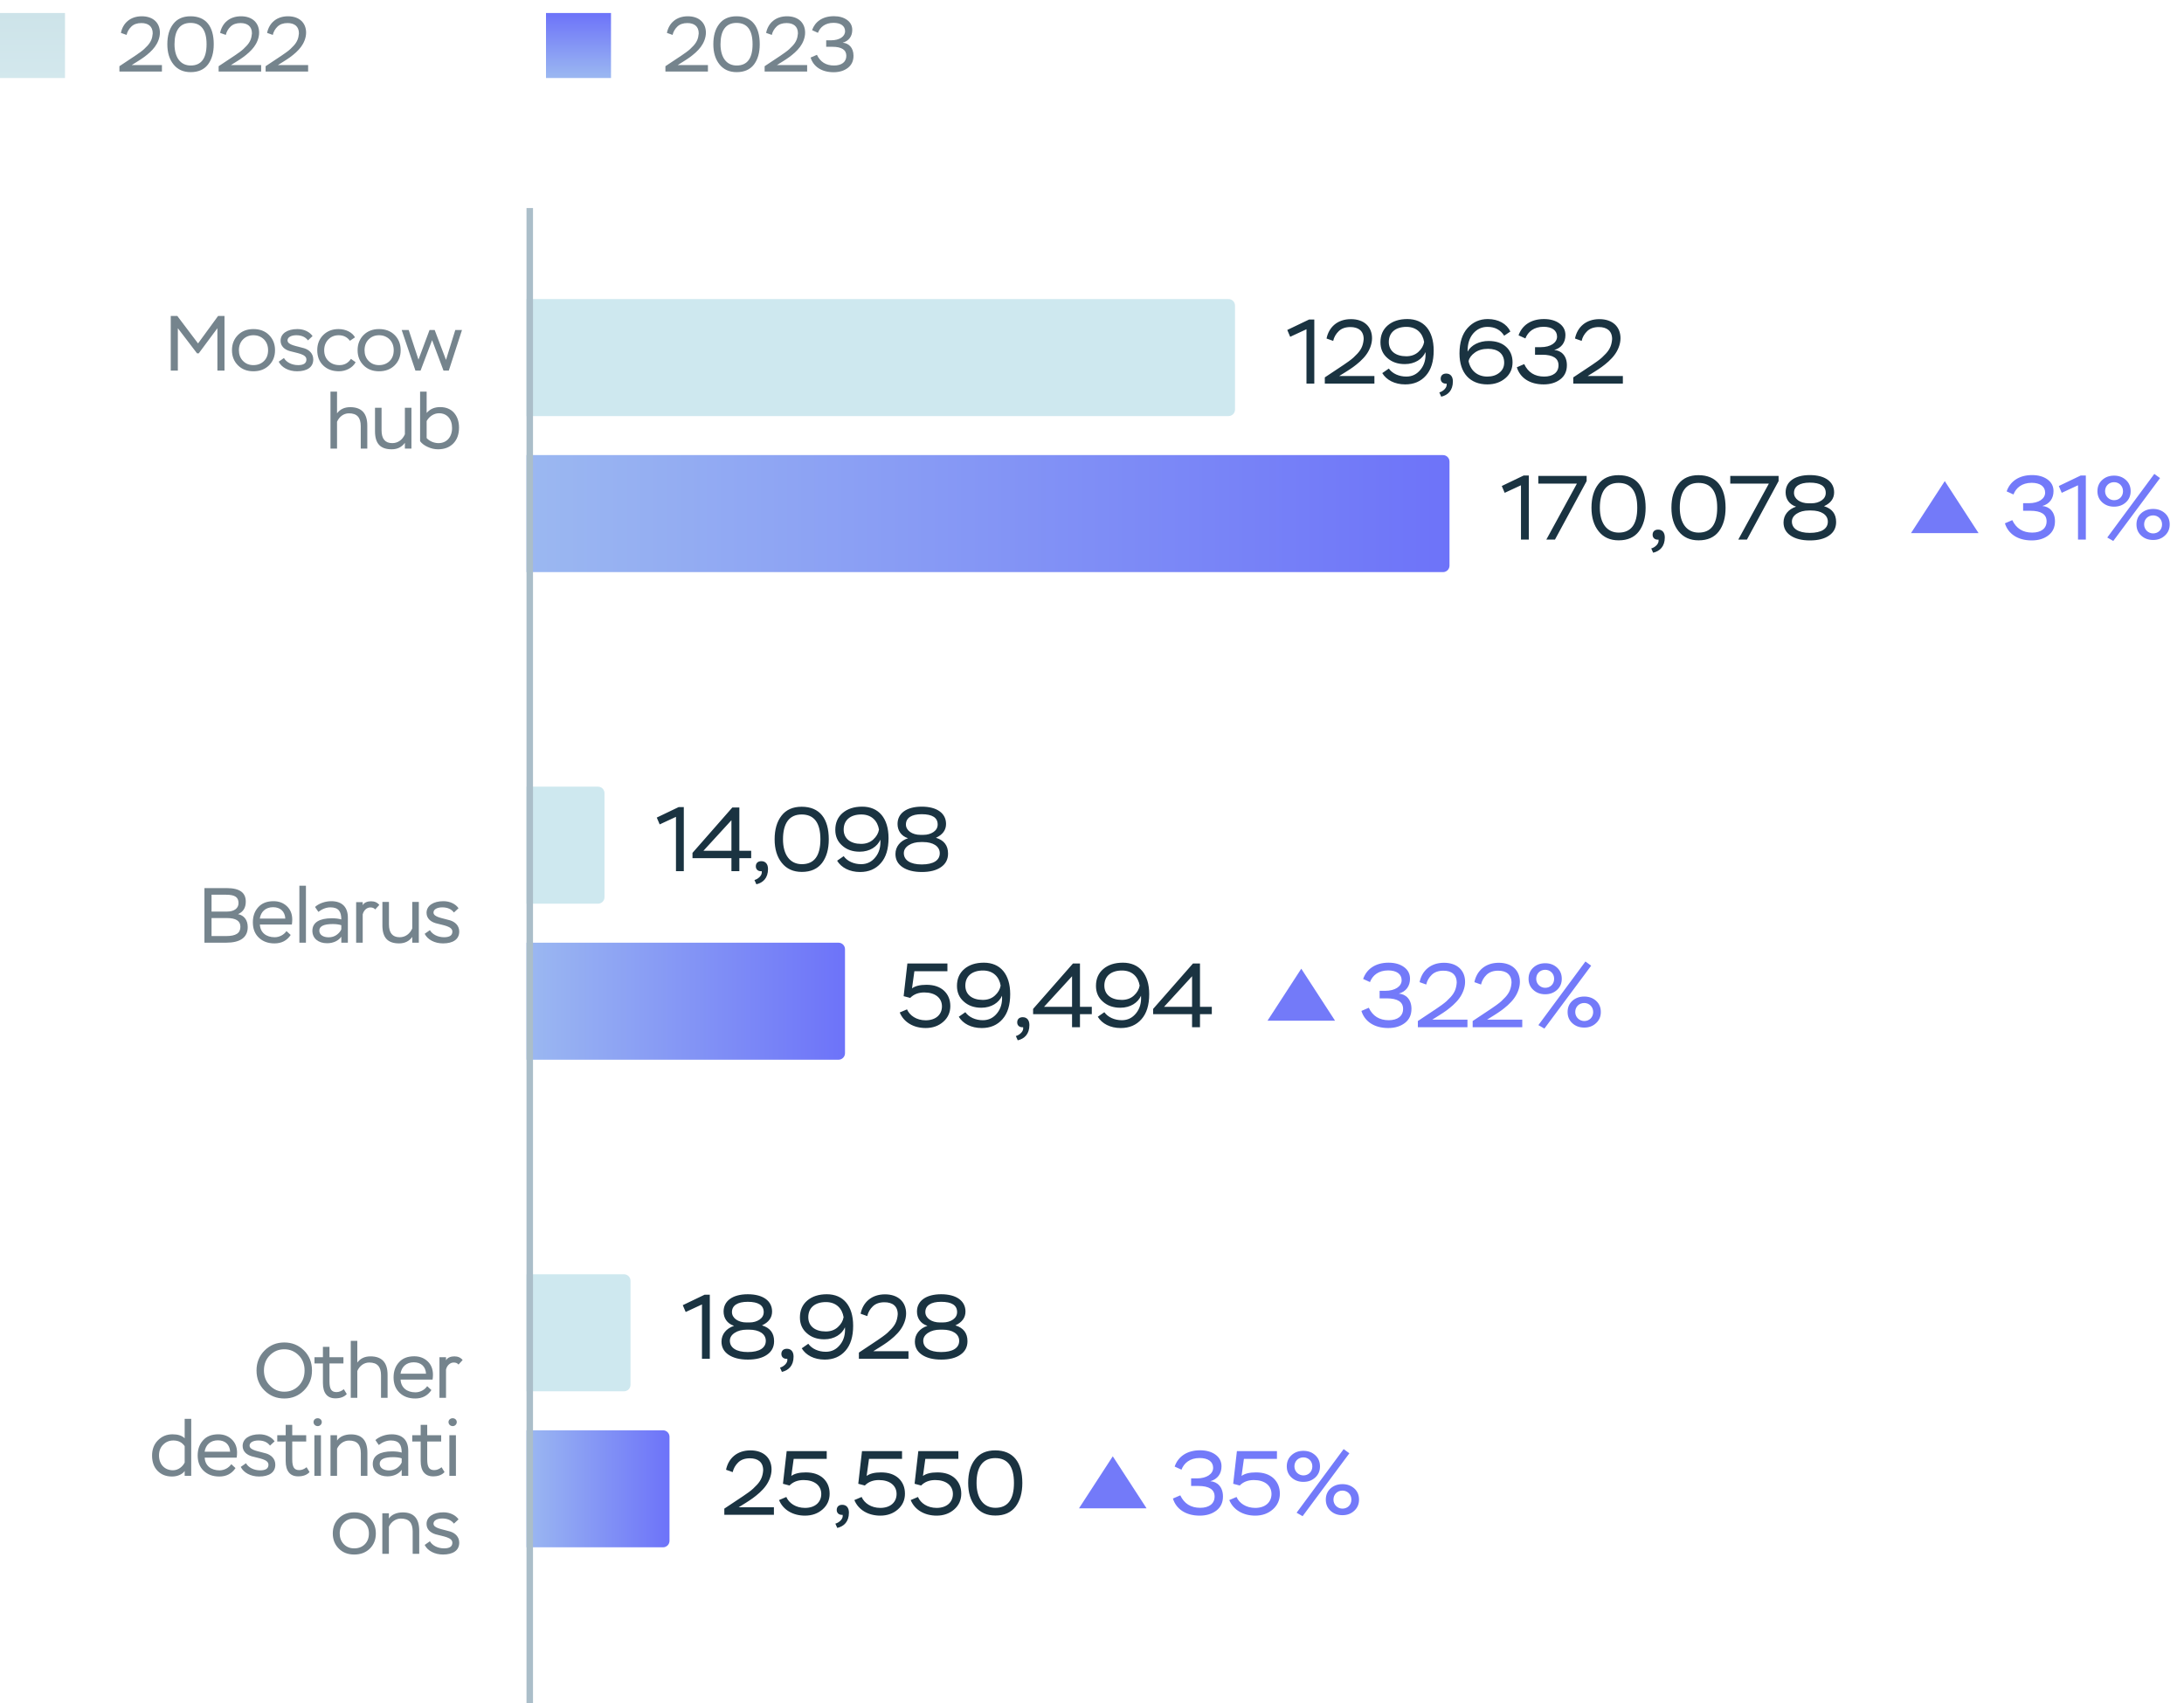<svg width="336" height="262" viewBox="0 0 336 262" fill="none" xmlns="http://www.w3.org/2000/svg">
<rect y="2" width="10" height="10" fill="url(#paint0_linear_6001_39847)"/>
<path d="M19.476 5.372L18.6 5.06C18.9 3.572 20.028 2.504 21.816 2.504C23.544 2.504 24.6 3.5 24.6 5.024C24.6 5.828 24.252 6.632 23.82 7.208C23.604 7.508 23.328 7.796 23.004 8.096C22.344 8.684 21.876 8.996 21.192 9.428L20.268 10.004H24.912V11H18.372V10.184L20.196 8.972C20.52 8.768 20.748 8.612 20.88 8.516C21.012 8.432 21.228 8.276 21.516 8.072C21.804 7.868 22.02 7.688 22.164 7.556C22.296 7.424 22.476 7.256 22.68 7.04C23.232 6.44 23.436 5.888 23.496 5.132C23.496 4.04 22.788 3.548 21.744 3.548C21.096 3.548 20.58 3.728 20.208 4.088C19.836 4.448 19.584 4.88 19.476 5.372ZM25.744 6.8C25.744 5.504 26.044 4.46 26.656 3.68C27.256 2.9 28.144 2.504 29.308 2.504C31.696 2.504 32.884 4.076 32.884 6.8C32.884 8.108 32.584 9.14 31.996 9.92C31.396 10.7 30.508 11.096 29.332 11.096C28.204 11.096 27.328 10.7 26.692 9.908C26.056 9.116 25.744 8.084 25.744 6.8ZM26.848 6.8C26.848 8.852 27.784 10.076 29.332 10.076C30.964 10.076 31.78 8.984 31.78 6.8C31.78 4.616 30.952 3.524 29.308 3.524C27.64 3.524 26.848 4.724 26.848 6.8ZM34.74 5.372L33.864 5.06C34.164 3.572 35.292 2.504 37.08 2.504C38.808 2.504 39.864 3.5 39.864 5.024C39.864 5.828 39.516 6.632 39.084 7.208C38.868 7.508 38.592 7.796 38.268 8.096C37.608 8.684 37.14 8.996 36.456 9.428L35.532 10.004H40.176V11H33.636V10.184L35.46 8.972C35.784 8.768 36.012 8.612 36.144 8.516C36.276 8.432 36.492 8.276 36.78 8.072C37.068 7.868 37.284 7.688 37.428 7.556C37.56 7.424 37.74 7.256 37.944 7.04C38.496 6.44 38.7 5.888 38.76 5.132C38.76 4.04 38.052 3.548 37.008 3.548C36.36 3.548 35.844 3.728 35.472 4.088C35.1 4.448 34.848 4.88 34.74 5.372ZM41.968 5.372L41.092 5.06C41.392 3.572 42.52 2.504 44.308 2.504C46.036 2.504 47.092 3.5 47.092 5.024C47.092 5.828 46.744 6.632 46.312 7.208C46.096 7.508 45.82 7.796 45.496 8.096C44.836 8.684 44.368 8.996 43.684 9.428L42.76 10.004H47.404V11H40.864V10.184L42.688 8.972C43.012 8.768 43.24 8.612 43.372 8.516C43.504 8.432 43.72 8.276 44.008 8.072C44.296 7.868 44.512 7.688 44.656 7.556C44.788 7.424 44.968 7.256 45.172 7.04C45.724 6.44 45.928 5.888 45.988 5.132C45.988 4.04 45.28 3.548 44.236 3.548C43.588 3.548 43.072 3.728 42.7 4.088C42.328 4.448 42.076 4.88 41.968 5.372Z" fill="#1A3341" fill-opacity="0.6"/>
<rect x="84" y="2" width="10" height="10" fill="url(#paint1_linear_6001_39847)"/>
<path d="M103.476 5.372L102.6 5.06C102.9 3.572 104.028 2.504 105.816 2.504C107.544 2.504 108.6 3.5 108.6 5.024C108.6 5.828 108.252 6.632 107.82 7.208C107.604 7.508 107.328 7.796 107.004 8.096C106.344 8.684 105.876 8.996 105.192 9.428L104.268 10.004H108.912V11H102.372V10.184L104.196 8.972C104.52 8.768 104.748 8.612 104.88 8.516C105.012 8.432 105.228 8.276 105.516 8.072C105.804 7.868 106.02 7.688 106.164 7.556C106.296 7.424 106.476 7.256 106.68 7.04C107.232 6.44 107.436 5.888 107.496 5.132C107.496 4.04 106.788 3.548 105.744 3.548C105.096 3.548 104.58 3.728 104.208 4.088C103.836 4.448 103.584 4.88 103.476 5.372ZM109.744 6.8C109.744 5.504 110.044 4.46 110.656 3.68C111.256 2.9 112.144 2.504 113.308 2.504C115.696 2.504 116.884 4.076 116.884 6.8C116.884 8.108 116.584 9.14 115.996 9.92C115.396 10.7 114.508 11.096 113.332 11.096C112.204 11.096 111.328 10.7 110.692 9.908C110.056 9.116 109.744 8.084 109.744 6.8ZM110.848 6.8C110.848 8.852 111.784 10.076 113.332 10.076C114.964 10.076 115.78 8.984 115.78 6.8C115.78 4.616 114.952 3.524 113.308 3.524C111.64 3.524 110.848 4.724 110.848 6.8ZM118.74 5.372L117.864 5.06C118.164 3.572 119.292 2.504 121.08 2.504C122.808 2.504 123.864 3.5 123.864 5.024C123.864 5.828 123.516 6.632 123.084 7.208C122.868 7.508 122.592 7.796 122.268 8.096C121.608 8.684 121.14 8.996 120.456 9.428L119.532 10.004H124.176V11H117.636V10.184L119.46 8.972C119.784 8.768 120.012 8.612 120.144 8.516C120.276 8.432 120.492 8.276 120.78 8.072C121.068 7.868 121.284 7.688 121.428 7.556C121.56 7.424 121.74 7.256 121.944 7.04C122.496 6.44 122.7 5.888 122.76 5.132C122.76 4.04 122.052 3.548 121.008 3.548C120.36 3.548 119.844 3.728 119.472 4.088C119.1 4.448 118.848 4.88 118.74 5.372ZM125.836 5.048L124.936 4.64C125.38 3.344 126.544 2.492 128.284 2.492C129.112 2.492 129.796 2.684 130.324 3.068C130.852 3.452 131.116 3.968 131.116 4.604C131.116 5.576 130.6 6.296 129.64 6.572C130.564 6.632 131.308 7.328 131.308 8.576C131.308 9.368 131.02 9.992 130.444 10.436C129.868 10.88 129.136 11.108 128.236 11.108C126.4 11.108 125.128 10.232 124.708 8.852L125.68 8.432C126.196 9.524 127.072 10.076 128.308 10.076C129.472 10.076 130.204 9.536 130.204 8.588C130.204 7.664 129.484 7.196 128.044 7.196H127.108V6.2H127.852C129.16 6.2 130.012 5.612 130.012 4.808C130.012 3.98 129.328 3.512 128.236 3.512C126.952 3.512 126.172 4.172 125.836 5.048Z" fill="#1A3341" fill-opacity="0.6"/>
<path d="M81 46H189C189.552 46 190 46.448 190 47V63C190 63.552 189.552 64 189 64H81V46Z" fill="url(#paint2_linear_6001_39847)"/>
<path d="M198.49 51.804L198.042 50.754L201.402 49.144H202.2V59H200.996V50.642L198.49 51.804ZM205.105 52.434L204.083 52.07C204.433 50.334 205.749 49.088 207.835 49.088C209.851 49.088 211.083 50.25 211.083 52.028C211.083 52.966 210.677 53.904 210.173 54.576C209.921 54.926 209.599 55.262 209.221 55.612C208.451 56.298 207.905 56.662 207.107 57.166L206.029 57.838H211.447V59H203.817V58.048L205.945 56.634C206.323 56.396 206.589 56.214 206.743 56.102C206.897 56.004 207.149 55.822 207.485 55.584C207.821 55.346 208.073 55.136 208.241 54.982C208.395 54.828 208.605 54.632 208.843 54.38C209.487 53.68 209.725 53.036 209.795 52.154C209.795 50.88 208.969 50.306 207.751 50.306C206.995 50.306 206.393 50.516 205.959 50.936C205.525 51.356 205.231 51.86 205.105 52.434ZM220.566 53.918C220.566 55.584 220.174 56.872 219.376 57.768C218.578 58.678 217.514 59.126 216.184 59.126C214.56 59.126 213.286 58.44 212.656 57.39L213.664 56.69C214.224 57.474 215.246 57.922 216.352 57.922C217.262 57.922 217.99 57.558 218.564 56.83C219.138 56.116 219.376 55.22 219.306 54.156C218.844 55.22 217.682 56.004 216.128 56.004C215.036 56.004 214.14 55.696 213.44 55.066C212.726 54.45 212.376 53.638 212.376 52.644C212.376 51.552 212.754 50.684 213.51 50.04C214.266 49.396 215.274 49.074 216.52 49.074C219.04 49.074 220.566 50.838 220.566 53.918ZM219.096 52.602C218.886 51.3 217.99 50.278 216.38 50.278C214.7 50.278 213.664 51.146 213.664 52.602C213.664 53.988 214.714 54.8 216.352 54.8C217.094 54.8 217.724 54.576 218.214 54.128C218.704 53.68 218.998 53.176 219.096 52.602ZM222.554 59C222.036 59.056 221.644 58.762 221.644 58.258C221.644 57.768 221.952 57.46 222.498 57.46C223.114 57.46 223.52 57.88 223.52 58.664C223.52 60.064 222.75 60.778 221.728 61.016L221.434 60.358C221.742 60.274 222.022 60.106 222.274 59.84C222.512 59.574 222.61 59.294 222.554 59ZM224.538 54.366C224.538 52.672 224.958 51.37 225.784 50.446C226.61 49.536 227.646 49.074 228.892 49.074C230.53 49.074 231.818 49.816 232.364 50.992L231.412 51.636C230.838 50.726 229.984 50.278 228.836 50.278C227.968 50.278 227.24 50.614 226.652 51.286C226.064 51.972 225.77 52.896 225.784 54.086C226.33 53.064 227.604 52.448 229.004 52.448C230.138 52.448 231.048 52.742 231.706 53.344C232.364 53.946 232.7 54.744 232.7 55.724C232.7 56.718 232.336 57.544 231.594 58.174C230.852 58.804 229.928 59.126 228.822 59.126C226.176 59.126 224.538 57.404 224.538 54.366ZM225.938 55.556C226.204 56.942 227.254 57.922 228.808 57.922C229.564 57.922 230.194 57.726 230.684 57.32C231.174 56.928 231.412 56.41 231.412 55.78C231.412 54.394 230.432 53.652 228.934 53.652C228.108 53.652 227.422 53.848 226.89 54.24C226.344 54.632 226.036 55.066 225.938 55.556ZM234.675 52.056L233.625 51.58C234.143 50.068 235.501 49.074 237.531 49.074C238.497 49.074 239.295 49.298 239.911 49.746C240.527 50.194 240.835 50.796 240.835 51.538C240.835 52.672 240.233 53.512 239.113 53.834C240.191 53.904 241.059 54.716 241.059 56.172C241.059 57.096 240.723 57.824 240.051 58.342C239.379 58.86 238.525 59.126 237.475 59.126C235.333 59.126 233.849 58.104 233.359 56.494L234.493 56.004C235.095 57.278 236.117 57.922 237.559 57.922C238.917 57.922 239.771 57.292 239.771 56.186C239.771 55.108 238.931 54.562 237.251 54.562H236.159V53.4H237.027C238.553 53.4 239.547 52.714 239.547 51.776C239.547 50.81 238.749 50.264 237.475 50.264C235.977 50.264 235.067 51.034 234.675 52.056ZM243.329 52.434L242.307 52.07C242.657 50.334 243.973 49.088 246.059 49.088C248.075 49.088 249.307 50.25 249.307 52.028C249.307 52.966 248.901 53.904 248.397 54.576C248.145 54.926 247.823 55.262 247.445 55.612C246.675 56.298 246.129 56.662 245.331 57.166L244.253 57.838H249.671V59H242.041V58.048L244.169 56.634C244.547 56.396 244.813 56.214 244.967 56.102C245.121 56.004 245.373 55.822 245.709 55.584C246.045 55.346 246.297 55.136 246.465 54.982C246.619 54.828 246.829 54.632 247.067 54.38C247.711 53.68 247.949 53.036 248.019 52.154C248.019 50.88 247.193 50.306 245.975 50.306C245.219 50.306 244.617 50.516 244.183 50.936C243.749 51.356 243.455 51.86 243.329 52.434Z" fill="#1A3341"/>
<path d="M81 70H222C222.552 70 223 70.448 223 71V87C223 87.552 222.552 88 222 88H81V70Z" fill="url(#paint3_linear_6001_39847)"/>
<path d="M231.49 75.804L231.042 74.754L234.402 73.144H235.2V83H233.996V74.642L231.49 75.804ZM242.599 74.39H236.663V73.2H244.097V73.998L239.225 83H237.895L242.599 74.39ZM244.843 78.1C244.843 76.588 245.193 75.37 245.907 74.46C246.607 73.55 247.643 73.088 249.001 73.088C251.787 73.088 253.173 74.922 253.173 78.1C253.173 79.626 252.823 80.83 252.137 81.74C251.437 82.65 250.401 83.112 249.029 83.112C247.713 83.112 246.691 82.65 245.949 81.726C245.207 80.802 244.843 79.598 244.843 78.1ZM246.131 78.1C246.131 80.494 247.223 81.922 249.029 81.922C250.933 81.922 251.885 80.648 251.885 78.1C251.885 75.552 250.919 74.278 249.001 74.278C247.055 74.278 246.131 75.678 246.131 78.1ZM255.157 83C254.639 83.056 254.247 82.762 254.247 82.258C254.247 81.768 254.555 81.46 255.101 81.46C255.717 81.46 256.123 81.88 256.123 82.664C256.123 84.064 255.353 84.778 254.331 85.016L254.037 84.358C254.345 84.274 254.625 84.106 254.877 83.84C255.115 83.574 255.213 83.294 255.157 83ZM257.142 78.1C257.142 76.588 257.492 75.37 258.206 74.46C258.906 73.55 259.942 73.088 261.3 73.088C264.086 73.088 265.472 74.922 265.472 78.1C265.472 79.626 265.122 80.83 264.436 81.74C263.736 82.65 262.7 83.112 261.328 83.112C260.012 83.112 258.99 82.65 258.248 81.726C257.506 80.802 257.142 79.598 257.142 78.1ZM258.43 78.1C258.43 80.494 259.522 81.922 261.328 81.922C263.232 81.922 264.184 80.648 264.184 78.1C264.184 75.552 263.218 74.278 261.3 74.278C259.354 74.278 258.43 75.678 258.43 78.1ZM272.131 74.39H266.195V73.2H273.629V73.998L268.757 83H267.427L272.131 74.39ZM278.239 77.414H278.673C279.303 77.414 279.821 77.26 280.255 76.966C280.675 76.672 280.885 76.28 280.885 75.818C280.885 74.768 280.059 74.236 278.421 74.236C276.853 74.236 275.999 74.81 275.999 75.818C275.999 76.728 276.937 77.414 278.239 77.414ZM278.645 78.52H278.295C277.539 78.52 276.909 78.688 276.419 79.01C275.929 79.332 275.677 79.738 275.677 80.228C275.677 81.292 276.657 81.964 278.435 81.964C280.241 81.964 281.207 81.32 281.207 80.242C281.207 79.164 280.171 78.52 278.645 78.52ZM281.403 82.37C280.689 82.874 279.695 83.126 278.449 83.126C277.203 83.126 276.209 82.874 275.481 82.384C274.753 81.894 274.389 81.222 274.389 80.354C274.389 79.22 275.131 78.324 276.321 77.932C275.243 77.582 274.711 76.728 274.711 75.734C274.711 74.11 276.083 73.074 278.435 73.074C280.801 73.074 282.173 74.11 282.173 75.734C282.173 76.672 281.655 77.386 280.619 77.862C281.865 78.24 282.481 79.052 282.481 80.298C282.481 81.18 282.117 81.88 281.403 82.37Z" fill="#1A3341"/>
<path opacity="0.6" d="M27.361 57H26.269V48.6H27.277L30.469 52.824L33.553 48.6H34.537V57H33.445V50.484L30.577 54.348H30.313L27.361 50.484V57ZM35.688 53.868C35.688 52.92 36 52.14 36.612 51.528C37.224 50.916 38.016 50.616 38.988 50.616C39.972 50.616 40.776 50.916 41.388 51.528C42 52.14 42.312 52.92 42.312 53.868C42.312 54.816 42 55.584 41.388 56.196C40.764 56.808 39.96 57.108 38.988 57.108C38.016 57.108 37.224 56.808 36.612 56.196C36 55.584 35.688 54.816 35.688 53.868ZM36.756 53.868C36.756 54.528 36.96 55.08 37.38 55.512C37.8 55.944 38.328 56.16 38.988 56.16C39.648 56.16 40.2 55.944 40.62 55.524C41.04 55.104 41.244 54.552 41.244 53.868C41.244 53.184 41.028 52.632 40.608 52.2C40.176 51.78 39.636 51.564 38.988 51.564C38.34 51.564 37.812 51.78 37.392 52.2C36.972 52.62 36.756 53.184 36.756 53.868ZM47.139 55.296C47.139 54.456 45.711 54.324 44.571 54C43.791 53.772 43.167 53.256 43.167 52.404C43.167 51.3 44.211 50.616 45.759 50.616C46.803 50.616 47.643 51.06 48.087 51.696L47.379 52.356C46.983 51.828 46.383 51.564 45.579 51.564C44.859 51.564 44.235 51.84 44.235 52.356C44.235 53.088 45.663 53.22 46.803 53.568C47.571 53.808 48.195 54.384 48.195 55.284C48.195 56.496 47.223 57.108 45.699 57.108C44.415 57.108 43.323 56.532 42.879 55.632L43.683 55.068C44.055 55.728 44.907 56.16 45.867 56.16C46.719 56.16 47.139 55.872 47.139 55.296ZM53.992 55.2L54.712 55.716C54.244 56.592 53.188 57.108 52.144 57.108C51.148 57.108 50.344 56.808 49.732 56.22C49.12 55.632 48.808 54.852 48.808 53.868C48.808 52.932 49.108 52.152 49.72 51.54C50.332 50.928 51.112 50.616 52.084 50.616C53.2 50.616 54.196 51.12 54.616 51.888L53.836 52.416C53.416 51.852 52.84 51.564 52.108 51.564C51.46 51.564 50.932 51.78 50.512 52.212C50.092 52.644 49.876 53.196 49.876 53.868C49.876 54.552 50.092 55.104 50.536 55.524C50.968 55.944 51.532 56.16 52.24 56.16C52.984 56.16 53.572 55.836 53.992 55.2ZM55.016 53.868C55.016 52.92 55.328 52.14 55.94 51.528C56.552 50.916 57.344 50.616 58.316 50.616C59.3 50.616 60.104 50.916 60.716 51.528C61.328 52.14 61.64 52.92 61.64 53.868C61.64 54.816 61.328 55.584 60.716 56.196C60.092 56.808 59.288 57.108 58.316 57.108C57.344 57.108 56.552 56.808 55.94 56.196C55.328 55.584 55.016 54.816 55.016 53.868ZM56.084 53.868C56.084 54.528 56.288 55.08 56.708 55.512C57.128 55.944 57.656 56.16 58.316 56.16C58.976 56.16 59.528 55.944 59.948 55.524C60.368 55.104 60.572 54.552 60.572 53.868C60.572 53.184 60.356 52.632 59.936 52.2C59.504 51.78 58.964 51.564 58.316 51.564C57.668 51.564 57.14 51.78 56.72 52.2C56.3 52.62 56.084 53.184 56.084 53.868ZM70.043 50.76H71.075L69.047 57H68.231L66.479 52.32L64.703 57H63.911L61.799 50.76H62.879L64.379 55.32L66.083 50.76H66.875L68.615 55.356L70.043 50.76ZM51.851 69H50.843V60.24H51.851V63.576C52.331 62.94 53.003 62.628 53.879 62.628C55.631 62.628 56.507 63.576 56.507 65.46V69H55.499V65.556C55.499 64.212 54.923 63.576 53.687 63.576C52.859 63.576 52.187 64.104 51.851 64.872V69ZM62.29 62.724H63.298V69H62.29V68.112C61.81 68.772 61.138 69.108 60.262 69.108C58.534 69.108 57.694 68.244 57.694 66.336V62.724H58.702V66.192C58.702 67.5 59.254 68.16 60.346 68.16C61.21 68.16 61.906 67.668 62.29 66.804V62.724ZM64.63 67.86V60.24H65.638V63.516C66.154 62.916 66.85 62.616 67.702 62.616C68.602 62.616 69.322 62.904 69.838 63.48C70.354 64.068 70.618 64.824 70.618 65.772C70.618 66.792 70.33 67.608 69.742 68.208C69.154 68.808 68.374 69.108 67.39 69.108C66.85 69.108 66.322 68.988 65.806 68.748C65.29 68.52 64.894 68.22 64.63 67.86ZM67.546 63.564C66.73 63.564 66.01 64.08 65.638 64.764V67.38C66.058 67.86 66.79 68.16 67.462 68.16C68.674 68.16 69.55 67.272 69.55 65.832C69.55 64.428 68.746 63.564 67.546 63.564Z" fill="#1A3341"/>
<path d="M81 121H92C92.552 121 93 121.448 93 122V138C93 138.552 92.552 139 92 139H81V121Z" fill="url(#paint4_linear_6001_39847)"/>
<path d="M101.49 126.804L101.042 125.754L104.402 124.144H105.2V134H103.996V125.642L101.49 126.804ZM113.747 134H112.529V131.998H106.537V131.186L112.669 124.2H113.747V130.864H115.567V131.998H113.747V134ZM112.529 126.16L108.217 130.864H112.529V126.16ZM117.19 134C116.672 134.056 116.28 133.762 116.28 133.258C116.28 132.768 116.588 132.46 117.134 132.46C117.75 132.46 118.156 132.88 118.156 133.664C118.156 135.064 117.386 135.778 116.364 136.016L116.07 135.358C116.378 135.274 116.658 135.106 116.91 134.84C117.148 134.574 117.246 134.294 117.19 134ZM119.174 129.1C119.174 127.588 119.524 126.37 120.238 125.46C120.938 124.55 121.974 124.088 123.332 124.088C126.118 124.088 127.504 125.922 127.504 129.1C127.504 130.626 127.154 131.83 126.468 132.74C125.768 133.65 124.732 134.112 123.36 134.112C122.044 134.112 121.022 133.65 120.28 132.726C119.538 131.802 119.174 130.598 119.174 129.1ZM120.462 129.1C120.462 131.494 121.554 132.922 123.36 132.922C125.264 132.922 126.216 131.648 126.216 129.1C126.216 126.552 125.25 125.278 123.332 125.278C121.386 125.278 120.462 126.678 120.462 129.1ZM136.698 128.918C136.698 130.584 136.306 131.872 135.508 132.768C134.71 133.678 133.646 134.126 132.316 134.126C130.692 134.126 129.418 133.44 128.788 132.39L129.796 131.69C130.356 132.474 131.378 132.922 132.484 132.922C133.394 132.922 134.122 132.558 134.696 131.83C135.27 131.116 135.508 130.22 135.438 129.156C134.976 130.22 133.814 131.004 132.26 131.004C131.168 131.004 130.272 130.696 129.572 130.066C128.858 129.45 128.508 128.638 128.508 127.644C128.508 126.552 128.886 125.684 129.642 125.04C130.398 124.396 131.406 124.074 132.652 124.074C135.172 124.074 136.698 125.838 136.698 128.918ZM135.228 127.602C135.018 126.3 134.122 125.278 132.512 125.278C130.832 125.278 129.796 126.146 129.796 127.602C129.796 128.988 130.846 129.8 132.484 129.8C133.226 129.8 133.856 129.576 134.346 129.128C134.836 128.68 135.13 128.176 135.228 127.602ZM141.612 128.414H142.046C142.676 128.414 143.194 128.26 143.628 127.966C144.048 127.672 144.258 127.28 144.258 126.818C144.258 125.768 143.432 125.236 141.794 125.236C140.226 125.236 139.372 125.81 139.372 126.818C139.372 127.728 140.31 128.414 141.612 128.414ZM142.018 129.52H141.668C140.912 129.52 140.282 129.688 139.792 130.01C139.302 130.332 139.05 130.738 139.05 131.228C139.05 132.292 140.03 132.964 141.808 132.964C143.614 132.964 144.58 132.32 144.58 131.242C144.58 130.164 143.544 129.52 142.018 129.52ZM144.776 133.37C144.062 133.874 143.068 134.126 141.822 134.126C140.576 134.126 139.582 133.874 138.854 133.384C138.126 132.894 137.762 132.222 137.762 131.354C137.762 130.22 138.504 129.324 139.694 128.932C138.616 128.582 138.084 127.728 138.084 126.734C138.084 125.11 139.456 124.074 141.808 124.074C144.174 124.074 145.546 125.11 145.546 126.734C145.546 127.672 145.028 128.386 143.992 128.862C145.238 129.24 145.854 130.052 145.854 131.298C145.854 132.18 145.49 132.88 144.776 133.37Z" fill="#1A3341"/>
<path d="M81 145H129C129.552 145 130 145.448 130 146V162C130 162.552 129.552 163 129 163H81V145Z" fill="url(#paint5_linear_6001_39847)"/>
<path d="M140.03 153.492L139.022 153.226L139.596 148.2H145.756V149.39H140.674L140.31 152.022C140.8 151.658 141.542 151.476 142.536 151.476C143.684 151.476 144.58 151.784 145.238 152.386C145.882 153.002 146.204 153.786 146.204 154.752C146.204 155.718 145.84 156.53 145.126 157.16C144.398 157.804 143.488 158.126 142.41 158.126C140.576 158.126 139.05 157.258 138.42 155.732L139.54 155.256C139.946 156.194 140.996 156.936 142.41 156.936C144.02 156.936 144.916 156.012 144.916 154.794C144.916 153.492 143.866 152.652 142.2 152.652C141.304 152.652 140.576 152.932 140.03 153.492ZM155.415 152.918C155.415 154.584 155.023 155.872 154.225 156.768C153.427 157.678 152.363 158.126 151.033 158.126C149.409 158.126 148.135 157.44 147.505 156.39L148.513 155.69C149.073 156.474 150.095 156.922 151.201 156.922C152.111 156.922 152.839 156.558 153.413 155.83C153.987 155.116 154.225 154.22 154.155 153.156C153.693 154.22 152.531 155.004 150.977 155.004C149.885 155.004 148.989 154.696 148.289 154.066C147.575 153.45 147.225 152.638 147.225 151.644C147.225 150.552 147.603 149.684 148.359 149.04C149.115 148.396 150.123 148.074 151.369 148.074C153.889 148.074 155.415 149.838 155.415 152.918ZM153.945 151.602C153.735 150.3 152.839 149.278 151.229 149.278C149.549 149.278 148.513 150.146 148.513 151.602C148.513 152.988 149.563 153.8 151.201 153.8C151.943 153.8 152.573 153.576 153.063 153.128C153.553 152.68 153.847 152.176 153.945 151.602ZM157.403 158C156.885 158.056 156.493 157.762 156.493 157.258C156.493 156.768 156.801 156.46 157.347 156.46C157.963 156.46 158.369 156.88 158.369 157.664C158.369 159.064 157.599 159.778 156.577 160.016L156.283 159.358C156.591 159.274 156.871 159.106 157.123 158.84C157.361 158.574 157.459 158.294 157.403 158ZM166.149 158H164.931V155.998H158.939V155.186L165.071 148.2H166.149V154.864H167.969V155.998H166.149V158ZM164.931 150.16L160.619 154.864H164.931V150.16ZM176.801 152.918C176.801 154.584 176.409 155.872 175.611 156.768C174.813 157.678 173.749 158.126 172.419 158.126C170.795 158.126 169.521 157.44 168.891 156.39L169.899 155.69C170.459 156.474 171.481 156.922 172.587 156.922C173.497 156.922 174.225 156.558 174.799 155.83C175.373 155.116 175.611 154.22 175.541 153.156C175.079 154.22 173.917 155.004 172.363 155.004C171.271 155.004 170.375 154.696 169.675 154.066C168.961 153.45 168.611 152.638 168.611 151.644C168.611 150.552 168.989 149.684 169.745 149.04C170.501 148.396 171.509 148.074 172.755 148.074C175.275 148.074 176.801 149.838 176.801 152.918ZM175.331 151.602C175.121 150.3 174.225 149.278 172.615 149.278C170.935 149.278 169.899 150.146 169.899 151.602C169.899 152.988 170.949 153.8 172.587 153.8C173.329 153.8 173.959 153.576 174.449 153.128C174.939 152.68 175.233 152.176 175.331 151.602ZM184.613 158H183.395V155.998H177.403V155.186L183.535 148.2H184.613V154.864H186.433V155.998H184.613V158ZM183.395 150.16L179.083 154.864H183.395V150.16Z" fill="#1A3341"/>
<path opacity="0.6" d="M34.788 145H31.452V136.6H34.848C36.996 136.6 37.812 137.38 37.812 138.688C37.812 139.624 37.416 140.26 36.624 140.608C37.548 140.8 38.112 141.508 38.112 142.6C38.112 144.244 36.888 145 34.788 145ZM34.896 141.208H32.544V143.98H34.776C36.3 143.98 36.984 143.536 36.984 142.54C36.984 141.652 36.288 141.208 34.896 141.208ZM34.752 137.62H32.544V140.212H34.932C36 140.212 36.696 139.732 36.696 138.916C36.696 138.016 36.18 137.62 34.752 137.62ZM44.074 143.212L44.722 143.812C44.146 144.676 43.318 145.108 42.226 145.108C41.23 145.108 40.426 144.808 39.814 144.22C39.202 143.632 38.902 142.852 38.902 141.868C38.902 140.92 39.178 140.14 39.742 139.528C40.294 138.916 41.074 138.616 42.082 138.616C42.91 138.616 43.606 138.88 44.146 139.396C44.686 139.912 44.962 140.596 44.962 141.448C44.962 141.724 44.938 141.976 44.902 142.204H39.982C40.042 143.44 40.954 144.16 42.262 144.16C42.994 144.16 43.69 143.776 44.074 143.212ZM42.01 139.54C40.87 139.54 40.126 140.236 39.97 141.292H43.894C43.834 140.188 43.126 139.54 42.01 139.54ZM47.066 145H46.058V136.24H47.066V145ZM48.982 140.26L48.466 139.504C49.042 138.964 50.038 138.616 50.962 138.616C52.63 138.616 53.518 139.528 53.518 141.148V145H52.51V144.076C52.114 144.652 51.334 145.084 50.326 145.084C48.97 145.084 48.058 144.328 48.058 143.176C48.058 141.868 49.174 141.244 51.046 141.244C51.634 141.244 52.114 141.304 52.51 141.424C52.51 140.212 52.078 139.564 50.842 139.564C50.218 139.564 49.594 139.792 48.982 140.26ZM50.566 144.172C51.034 144.172 51.454 144.04 51.802 143.788C52.15 143.536 52.378 143.248 52.51 142.948V142.312C52.162 142.192 51.718 142.132 51.178 142.132C49.81 142.132 49.126 142.468 49.126 143.14C49.126 143.776 49.702 144.172 50.566 144.172ZM55.8 145H54.792V138.76H55.8V139.24C56.004 138.82 56.544 138.628 57.084 138.628C57.636 138.628 58.056 138.82 58.356 139.192L57.72 139.888C57.564 139.684 57.324 139.576 56.976 139.576C56.436 139.576 55.944 140.02 55.8 140.656V145ZM63.426 138.724H64.434V145H63.426V144.112C62.947 144.772 62.275 145.108 61.398 145.108C59.67 145.108 58.831 144.244 58.831 142.336V138.724H59.839V142.192C59.839 143.5 60.391 144.16 61.483 144.16C62.346 144.16 63.042 143.668 63.426 142.804V138.724ZM69.595 143.296C69.595 142.456 68.167 142.324 67.027 142C66.247 141.772 65.623 141.256 65.623 140.404C65.623 139.3 66.667 138.616 68.215 138.616C69.259 138.616 70.099 139.06 70.543 139.696L69.835 140.356C69.439 139.828 68.839 139.564 68.035 139.564C67.315 139.564 66.691 139.84 66.691 140.356C66.691 141.088 68.119 141.22 69.259 141.568C70.027 141.808 70.651 142.384 70.651 143.284C70.651 144.496 69.679 145.108 68.155 145.108C66.871 145.108 65.779 144.532 65.335 143.632L66.139 143.068C66.511 143.728 67.363 144.16 68.323 144.16C69.175 144.16 69.595 143.872 69.595 143.296Z" fill="#1A3341"/>
<path d="M81 196H96C96.552 196 97 196.448 97 197V213C97 213.552 96.552 214 96 214H81V196Z" fill="url(#paint6_linear_6001_39847)"/>
<path d="M105.49 201.804L105.042 200.754L108.402 199.144H109.2V209H107.996V200.642L105.49 201.804ZM114.849 203.414H115.283C115.913 203.414 116.431 203.26 116.865 202.966C117.285 202.672 117.495 202.28 117.495 201.818C117.495 200.768 116.669 200.236 115.031 200.236C113.463 200.236 112.609 200.81 112.609 201.818C112.609 202.728 113.547 203.414 114.849 203.414ZM115.255 204.52H114.905C114.149 204.52 113.519 204.688 113.029 205.01C112.539 205.332 112.287 205.738 112.287 206.228C112.287 207.292 113.267 207.964 115.045 207.964C116.851 207.964 117.817 207.32 117.817 206.242C117.817 205.164 116.781 204.52 115.255 204.52ZM118.013 208.37C117.299 208.874 116.305 209.126 115.059 209.126C113.813 209.126 112.819 208.874 112.091 208.384C111.363 207.894 110.999 207.222 110.999 206.354C110.999 205.22 111.741 204.324 112.931 203.932C111.853 203.582 111.321 202.728 111.321 201.734C111.321 200.11 112.693 199.074 115.045 199.074C117.411 199.074 118.783 200.11 118.783 201.734C118.783 202.672 118.265 203.386 117.229 203.862C118.475 204.24 119.091 205.052 119.091 206.298C119.091 207.18 118.727 207.88 118.013 208.37ZM121.121 209C120.603 209.056 120.211 208.762 120.211 208.258C120.211 207.768 120.519 207.46 121.065 207.46C121.681 207.46 122.087 207.88 122.087 208.664C122.087 210.064 121.317 210.778 120.295 211.016L120.001 210.358C120.309 210.274 120.589 210.106 120.841 209.84C121.079 209.574 121.177 209.294 121.121 209ZM131.254 203.918C131.254 205.584 130.862 206.872 130.064 207.768C129.266 208.678 128.202 209.126 126.872 209.126C125.248 209.126 123.974 208.44 123.344 207.39L124.352 206.69C124.912 207.474 125.934 207.922 127.04 207.922C127.95 207.922 128.678 207.558 129.252 206.83C129.826 206.116 130.064 205.22 129.994 204.156C129.532 205.22 128.37 206.004 126.816 206.004C125.724 206.004 124.828 205.696 124.128 205.066C123.414 204.45 123.064 203.638 123.064 202.644C123.064 201.552 123.442 200.684 124.198 200.04C124.954 199.396 125.962 199.074 127.208 199.074C129.728 199.074 131.254 200.838 131.254 203.918ZM129.784 202.602C129.574 201.3 128.678 200.278 127.068 200.278C125.388 200.278 124.352 201.146 124.352 202.602C124.352 203.988 125.402 204.8 127.04 204.8C127.782 204.8 128.412 204.576 128.902 204.128C129.392 203.68 129.686 203.176 129.784 202.602ZM133.424 202.434L132.402 202.07C132.752 200.334 134.068 199.088 136.154 199.088C138.17 199.088 139.402 200.25 139.402 202.028C139.402 202.966 138.996 203.904 138.492 204.576C138.24 204.926 137.918 205.262 137.54 205.612C136.77 206.298 136.224 206.662 135.426 207.166L134.348 207.838H139.766V209H132.136V208.048L134.264 206.634C134.642 206.396 134.908 206.214 135.062 206.102C135.216 206.004 135.468 205.822 135.804 205.584C136.14 205.346 136.392 205.136 136.56 204.982C136.714 204.828 136.924 204.632 137.162 204.38C137.806 203.68 138.044 203.036 138.114 202.154C138.114 200.88 137.288 200.306 136.07 200.306C135.314 200.306 134.712 200.516 134.278 200.936C133.844 201.356 133.55 201.86 133.424 202.434ZM144.6 203.414H145.034C145.664 203.414 146.182 203.26 146.616 202.966C147.036 202.672 147.246 202.28 147.246 201.818C147.246 200.768 146.42 200.236 144.782 200.236C143.214 200.236 142.36 200.81 142.36 201.818C142.36 202.728 143.298 203.414 144.6 203.414ZM145.006 204.52H144.656C143.9 204.52 143.27 204.688 142.78 205.01C142.29 205.332 142.038 205.738 142.038 206.228C142.038 207.292 143.018 207.964 144.796 207.964C146.602 207.964 147.568 207.32 147.568 206.242C147.568 205.164 146.532 204.52 145.006 204.52ZM147.764 208.37C147.05 208.874 146.056 209.126 144.81 209.126C143.564 209.126 142.57 208.874 141.842 208.384C141.114 207.894 140.75 207.222 140.75 206.354C140.75 205.22 141.492 204.324 142.682 203.932C141.604 203.582 141.072 202.728 141.072 201.734C141.072 200.11 142.444 199.074 144.796 199.074C147.162 199.074 148.534 200.11 148.534 201.734C148.534 202.672 148.016 203.386 146.98 203.862C148.226 204.24 148.842 205.052 148.842 206.298C148.842 207.18 148.478 207.88 147.764 208.37Z" fill="#1A3341"/>
<path d="M81 220H102C102.552 220 103 220.448 103 221V237C103 237.552 102.552 238 102 238H81V220Z" fill="url(#paint7_linear_6001_39847)"/>
<path d="M112.722 226.434L111.7 226.07C112.05 224.334 113.366 223.088 115.452 223.088C117.468 223.088 118.7 224.25 118.7 226.028C118.7 226.966 118.294 227.904 117.79 228.576C117.538 228.926 117.216 229.262 116.838 229.612C116.068 230.298 115.522 230.662 114.724 231.166L113.646 231.838H119.064V233H111.434V232.048L113.562 230.634C113.94 230.396 114.206 230.214 114.36 230.102C114.514 230.004 114.766 229.822 115.102 229.584C115.438 229.346 115.69 229.136 115.858 228.982C116.012 228.828 116.222 228.632 116.46 228.38C117.104 227.68 117.342 227.036 117.412 226.154C117.412 224.88 116.586 224.306 115.368 224.306C114.612 224.306 114.01 224.516 113.576 224.936C113.142 225.356 112.848 225.86 112.722 226.434ZM121.462 228.492L120.454 228.226L121.028 223.2H127.188V224.39H122.106L121.742 227.022C122.232 226.658 122.974 226.476 123.968 226.476C125.116 226.476 126.012 226.784 126.67 227.386C127.314 228.002 127.636 228.786 127.636 229.752C127.636 230.718 127.272 231.53 126.558 232.16C125.83 232.804 124.92 233.126 123.842 233.126C122.008 233.126 120.482 232.258 119.852 230.732L120.972 230.256C121.378 231.194 122.428 231.936 123.842 231.936C125.452 231.936 126.348 231.012 126.348 229.794C126.348 228.492 125.298 227.652 123.632 227.652C122.736 227.652 122.008 227.932 121.462 228.492ZM129.637 233C129.119 233.056 128.727 232.762 128.727 232.258C128.727 231.768 129.035 231.46 129.581 231.46C130.197 231.46 130.603 231.88 130.603 232.664C130.603 234.064 129.833 234.778 128.811 235.016L128.517 234.358C128.825 234.274 129.105 234.106 129.357 233.84C129.595 233.574 129.693 233.294 129.637 233ZM133.049 228.492L132.041 228.226L132.615 223.2H138.775V224.39H133.693L133.329 227.022C133.819 226.658 134.561 226.476 135.555 226.476C136.703 226.476 137.599 226.784 138.257 227.386C138.901 228.002 139.223 228.786 139.223 229.752C139.223 230.718 138.859 231.53 138.145 232.16C137.417 232.804 136.507 233.126 135.429 233.126C133.595 233.126 132.069 232.258 131.439 230.732L132.559 230.256C132.965 231.194 134.015 231.936 135.429 231.936C137.039 231.936 137.935 231.012 137.935 229.794C137.935 228.492 136.885 227.652 135.219 227.652C134.323 227.652 133.595 227.932 133.049 228.492ZM141.714 228.492L140.706 228.226L141.28 223.2H147.44V224.39H142.358L141.994 227.022C142.484 226.658 143.226 226.476 144.22 226.476C145.368 226.476 146.264 226.784 146.922 227.386C147.566 228.002 147.888 228.786 147.888 229.752C147.888 230.718 147.524 231.53 146.81 232.16C146.082 232.804 145.172 233.126 144.094 233.126C142.26 233.126 140.734 232.258 140.104 230.732L141.224 230.256C141.63 231.194 142.68 231.936 144.094 231.936C145.704 231.936 146.6 231.012 146.6 229.794C146.6 228.492 145.55 227.652 143.884 227.652C142.988 227.652 142.26 227.932 141.714 228.492ZM148.951 228.1C148.951 226.588 149.301 225.37 150.015 224.46C150.715 223.55 151.751 223.088 153.109 223.088C155.895 223.088 157.281 224.922 157.281 228.1C157.281 229.626 156.931 230.83 156.245 231.74C155.545 232.65 154.509 233.112 153.137 233.112C151.821 233.112 150.799 232.65 150.057 231.726C149.315 230.802 148.951 229.598 148.951 228.1ZM150.239 228.1C150.239 230.494 151.331 231.922 153.137 231.922C155.041 231.922 155.993 230.648 155.993 228.1C155.993 225.552 155.027 224.278 153.109 224.278C151.163 224.278 150.239 225.678 150.239 228.1Z" fill="#1A3341"/>
<path opacity="0.6" d="M39.466 210.8C39.466 209.588 39.874 208.556 40.702 207.728C41.53 206.9 42.538 206.492 43.738 206.492C44.926 206.492 45.934 206.9 46.762 207.716C47.59 208.532 47.998 209.564 47.998 210.8C47.998 212.024 47.59 213.044 46.762 213.872C45.934 214.7 44.926 215.108 43.738 215.108C42.538 215.108 41.53 214.7 40.702 213.884C39.874 213.068 39.466 212.036 39.466 210.8ZM40.606 210.8C40.606 211.736 40.918 212.516 41.53 213.128C42.142 213.752 42.874 214.064 43.738 214.064C44.626 214.064 45.37 213.752 45.97 213.14C46.558 212.528 46.858 211.748 46.858 210.8C46.858 209.852 46.558 209.072 45.946 208.46C45.334 207.848 44.59 207.536 43.738 207.536C42.862 207.536 42.13 207.848 41.518 208.46C40.906 209.072 40.606 209.852 40.606 210.8ZM49.68 209.72H48.384V208.76H49.68V207.164H50.688V208.76H52.836V209.72H50.688V212.468C50.688 213.68 51 214.124 51.768 214.124C52.14 214.124 52.524 213.98 52.896 213.68L53.352 214.424C52.956 214.868 52.368 215.084 51.588 215.084C50.352 215.084 49.68 214.268 49.68 212.732V209.72ZM54.971 215H53.963V206.24H54.971V209.576C55.451 208.94 56.123 208.628 56.999 208.628C58.751 208.628 59.627 209.576 59.627 211.46V215H58.619V211.556C58.619 210.212 58.043 209.576 56.807 209.576C55.979 209.576 55.307 210.104 54.971 210.872V215ZM65.722 213.212L66.37 213.812C65.794 214.676 64.966 215.108 63.874 215.108C62.878 215.108 62.074 214.808 61.462 214.22C60.85 213.632 60.55 212.852 60.55 211.868C60.55 210.92 60.826 210.14 61.39 209.528C61.942 208.916 62.722 208.616 63.73 208.616C64.558 208.616 65.254 208.88 65.794 209.396C66.334 209.912 66.61 210.596 66.61 211.448C66.61 211.724 66.586 211.976 66.55 212.204H61.63C61.69 213.44 62.602 214.16 63.91 214.16C64.642 214.16 65.338 213.776 65.722 213.212ZM63.658 209.54C62.518 209.54 61.774 210.236 61.618 211.292H65.542C65.482 210.188 64.774 209.54 63.658 209.54ZM68.618 215H67.61V208.76H68.618V209.24C68.822 208.82 69.362 208.628 69.902 208.628C70.454 208.628 70.874 208.82 71.174 209.192L70.538 209.888C70.382 209.684 70.142 209.576 69.794 209.576C69.254 209.576 68.762 210.02 68.618 210.656V215ZM29.419 227H28.411V226.256C28.135 226.688 27.415 227.108 26.467 227.108C25.543 227.108 24.811 226.82 24.247 226.244C23.683 225.668 23.395 224.888 23.395 223.892C23.395 222.932 23.695 222.14 24.307 221.528C24.919 220.916 25.663 220.616 26.551 220.616C27.379 220.616 28.003 220.82 28.411 221.228V218.24H29.419V227ZM26.611 226.148C27.463 226.148 28.123 225.548 28.411 224.96V222.44C28.015 221.852 27.427 221.564 26.671 221.564C26.059 221.564 25.531 221.78 25.111 222.2C24.679 222.62 24.463 223.184 24.463 223.868C24.463 225.26 25.351 226.148 26.611 226.148ZM35.584 225.212L36.231 225.812C35.656 226.676 34.828 227.108 33.736 227.108C32.739 227.108 31.936 226.808 31.323 226.22C30.712 225.632 30.412 224.852 30.412 223.868C30.412 222.92 30.688 222.14 31.252 221.528C31.803 220.916 32.584 220.616 33.592 220.616C34.419 220.616 35.115 220.88 35.656 221.396C36.196 221.912 36.471 222.596 36.471 223.448C36.471 223.724 36.447 223.976 36.411 224.204H31.491C31.552 225.44 32.464 226.16 33.772 226.16C34.504 226.16 35.2 225.776 35.584 225.212ZM33.52 221.54C32.38 221.54 31.636 222.236 31.48 223.292H35.404C35.343 222.188 34.636 221.54 33.52 221.54ZM41.3 225.296C41.3 224.456 39.871 224.324 38.731 224C37.952 223.772 37.328 223.256 37.328 222.404C37.328 221.3 38.371 220.616 39.919 220.616C40.964 220.616 41.803 221.06 42.248 221.696L41.539 222.356C41.144 221.828 40.544 221.564 39.739 221.564C39.02 221.564 38.395 221.84 38.395 222.356C38.395 223.088 39.824 223.22 40.964 223.568C41.731 223.808 42.355 224.384 42.355 225.284C42.355 226.496 41.383 227.108 39.859 227.108C38.575 227.108 37.483 226.532 37.039 225.632L37.843 225.068C38.215 225.728 39.068 226.16 40.028 226.16C40.88 226.16 41.3 225.872 41.3 225.296ZM43.952 221.72H42.656V220.76H43.952V219.164H44.96V220.76H47.108V221.72H44.96V224.468C44.96 225.68 45.272 226.124 46.04 226.124C46.412 226.124 46.796 225.98 47.168 225.68L47.624 226.424C47.228 226.868 46.64 227.084 45.86 227.084C44.624 227.084 43.952 226.268 43.952 224.732V221.72ZM49.375 227H48.367V220.76H49.375V227ZM48.235 218.732C48.235 218.396 48.511 218.144 48.883 218.144C49.219 218.144 49.507 218.396 49.507 218.732C49.507 219.08 49.219 219.356 48.883 219.356C48.511 219.356 48.235 219.08 48.235 218.732ZM51.854 227H50.846V220.76H51.854V221.576C52.25 220.964 53.066 220.628 53.99 220.628C55.682 220.628 56.522 221.564 56.522 223.448V227H55.514V223.568C55.514 222.188 54.926 221.576 53.69 221.576C52.922 221.576 52.19 222.08 51.854 222.836V227ZM58.272 222.26L57.756 221.504C58.332 220.964 59.328 220.616 60.252 220.616C61.92 220.616 62.808 221.528 62.808 223.148V227H61.8V226.076C61.404 226.652 60.624 227.084 59.616 227.084C58.26 227.084 57.348 226.328 57.348 225.176C57.348 223.868 58.464 223.244 60.336 223.244C60.924 223.244 61.404 223.304 61.8 223.424C61.8 222.212 61.368 221.564 60.132 221.564C59.508 221.564 58.884 221.792 58.272 222.26ZM59.856 226.172C60.324 226.172 60.744 226.04 61.092 225.788C61.44 225.536 61.668 225.248 61.8 224.948V224.312C61.452 224.192 61.008 224.132 60.468 224.132C59.1 224.132 58.416 224.468 58.416 225.14C58.416 225.776 58.992 226.172 59.856 226.172ZM64.719 221.72H63.422V220.76H64.719V219.164H65.727V220.76H67.874V221.72H65.727V224.468C65.727 225.68 66.038 226.124 66.806 226.124C67.178 226.124 67.562 225.98 67.934 225.68L68.391 226.424C67.995 226.868 67.406 227.084 66.626 227.084C65.391 227.084 64.719 226.268 64.719 224.732V221.72ZM70.141 227H69.133V220.76H70.141V227ZM69.001 218.732C69.001 218.396 69.278 218.144 69.65 218.144C69.986 218.144 70.273 218.396 70.273 218.732C70.273 219.08 69.986 219.356 69.65 219.356C69.278 219.356 69.001 219.08 69.001 218.732ZM51.198 235.868C51.198 234.92 51.51 234.14 52.122 233.528C52.734 232.916 53.526 232.616 54.498 232.616C55.482 232.616 56.286 232.916 56.898 233.528C57.51 234.14 57.822 234.92 57.822 235.868C57.822 236.816 57.51 237.584 56.898 238.196C56.274 238.808 55.47 239.108 54.498 239.108C53.526 239.108 52.734 238.808 52.122 238.196C51.51 237.584 51.198 236.816 51.198 235.868ZM52.266 235.868C52.266 236.528 52.47 237.08 52.89 237.512C53.31 237.944 53.838 238.16 54.498 238.16C55.158 238.16 55.71 237.944 56.13 237.524C56.55 237.104 56.754 236.552 56.754 235.868C56.754 235.184 56.538 234.632 56.118 234.2C55.686 233.78 55.146 233.564 54.498 233.564C53.85 233.564 53.322 233.78 52.902 234.2C52.482 234.62 52.266 235.184 52.266 235.868ZM59.829 239H58.821V232.76H59.829V233.576C60.225 232.964 61.041 232.628 61.965 232.628C63.657 232.628 64.497 233.564 64.497 235.448V239H63.489V235.568C63.489 234.188 62.901 233.576 61.665 233.576C60.897 233.576 60.165 234.08 59.829 234.836V239ZM69.595 237.296C69.595 236.456 68.167 236.324 67.027 236C66.247 235.772 65.623 235.256 65.623 234.404C65.623 233.3 66.667 232.616 68.215 232.616C69.259 232.616 70.099 233.06 70.543 233.696L69.835 234.356C69.439 233.828 68.839 233.564 68.035 233.564C67.315 233.564 66.691 233.84 66.691 234.356C66.691 235.088 68.119 235.22 69.259 235.568C70.027 235.808 70.651 236.384 70.651 237.284C70.651 238.496 69.679 239.108 68.155 239.108C66.871 239.108 65.779 238.532 65.335 237.632L66.139 237.068C66.511 237.728 67.363 238.16 68.323 238.16C69.175 238.16 69.595 237.872 69.595 237.296Z" fill="#1A3341"/>
<line x1="81.5" y1="32" x2="81.5" y2="262" stroke="#ABBEC9"/>
<path d="M171.196 224L166 232L176.393 232L171.196 224Z" fill="#737AF9"/>
<path d="M210.765 151.056L209.715 150.58C210.233 149.068 211.591 148.074 213.621 148.074C214.587 148.074 215.385 148.298 216.001 148.746C216.617 149.194 216.925 149.796 216.925 150.538C216.925 151.672 216.323 152.512 215.203 152.834C216.281 152.904 217.149 153.716 217.149 155.172C217.149 156.096 216.813 156.824 216.141 157.342C215.469 157.86 214.615 158.126 213.565 158.126C211.423 158.126 209.939 157.104 209.449 155.494L210.583 155.004C211.185 156.278 212.207 156.922 213.649 156.922C215.007 156.922 215.861 156.292 215.861 155.186C215.861 154.108 215.021 153.562 213.341 153.562H212.249V152.4H213.117C214.643 152.4 215.637 151.714 215.637 150.776C215.637 149.81 214.839 149.264 213.565 149.264C212.067 149.264 211.157 150.034 210.765 151.056ZM219.42 151.434L218.398 151.07C218.748 149.334 220.064 148.088 222.15 148.088C224.166 148.088 225.398 149.25 225.398 151.028C225.398 151.966 224.992 152.904 224.488 153.576C224.236 153.926 223.914 154.262 223.536 154.612C222.766 155.298 222.22 155.662 221.422 156.166L220.344 156.838H225.762V158H218.132V157.048L220.26 155.634C220.638 155.396 220.904 155.214 221.058 155.102C221.212 155.004 221.464 154.822 221.8 154.584C222.136 154.346 222.388 154.136 222.556 153.982C222.71 153.828 222.92 153.632 223.158 153.38C223.802 152.68 224.04 152.036 224.11 151.154C224.11 149.88 223.284 149.306 222.066 149.306C221.31 149.306 220.708 149.516 220.274 149.936C219.84 150.356 219.546 150.86 219.42 151.434ZM227.852 151.434L226.83 151.07C227.18 149.334 228.496 148.088 230.582 148.088C232.598 148.088 233.83 149.25 233.83 151.028C233.83 151.966 233.424 152.904 232.92 153.576C232.668 153.926 232.346 154.262 231.968 154.612C231.198 155.298 230.652 155.662 229.854 156.166L228.776 156.838H234.194V158H226.564V157.048L228.692 155.634C229.07 155.396 229.336 155.214 229.49 155.102C229.644 155.004 229.896 154.822 230.232 154.584C230.568 154.346 230.82 154.136 230.988 153.982C231.142 153.828 231.352 153.632 231.59 153.38C232.234 152.68 232.472 152.036 232.542 151.154C232.542 149.88 231.716 149.306 230.498 149.306C229.742 149.306 229.14 149.516 228.706 149.936C228.272 150.356 227.978 150.86 227.852 151.434ZM237.6 158.21L236.676 157.678L243.914 147.892L244.796 148.536L237.6 158.21ZM235.164 150.552C235.164 149.852 235.402 149.278 235.892 148.83C236.382 148.382 236.984 148.158 237.726 148.158C238.454 148.158 239.056 148.382 239.546 148.83C240.036 149.278 240.274 149.852 240.274 150.552C240.274 151.238 240.036 151.812 239.546 152.26C239.056 152.708 238.454 152.932 237.726 152.932C236.984 152.932 236.382 152.708 235.892 152.26C235.402 151.812 235.164 151.238 235.164 150.552ZM236.34 150.552C236.34 151.35 236.984 151.938 237.726 151.938C238.496 151.938 239.098 151.378 239.098 150.552C239.098 149.726 238.468 149.166 237.726 149.166C236.956 149.166 236.34 149.726 236.34 150.552ZM241.898 157.384C241.408 156.936 241.17 156.362 241.17 155.662C241.17 154.962 241.408 154.388 241.898 153.94C242.388 153.506 242.99 153.282 243.732 153.282C244.46 153.282 245.062 153.506 245.552 153.94C246.042 154.388 246.28 154.962 246.28 155.662C246.28 156.348 246.042 156.922 245.552 157.37C245.062 157.832 244.46 158.056 243.732 158.056C242.99 158.056 242.388 157.832 241.898 157.384ZM242.346 155.662C242.346 156.46 242.99 157.048 243.732 157.048C244.502 157.048 245.104 156.488 245.104 155.662C245.104 154.836 244.474 154.276 243.732 154.276C242.962 154.276 242.346 154.836 242.346 155.662Z" fill="#737AF9"/>
<path d="M200.196 149L195 157L205.393 157L200.196 149Z" fill="#737AF9"/>
<path d="M181.765 226.056L180.715 225.58C181.233 224.068 182.591 223.074 184.621 223.074C185.587 223.074 186.385 223.298 187.001 223.746C187.617 224.194 187.925 224.796 187.925 225.538C187.925 226.672 187.323 227.512 186.203 227.834C187.281 227.904 188.149 228.716 188.149 230.172C188.149 231.096 187.813 231.824 187.141 232.342C186.469 232.86 185.615 233.126 184.565 233.126C182.423 233.126 180.939 232.104 180.449 230.494L181.583 230.004C182.185 231.278 183.207 231.922 184.649 231.922C186.007 231.922 186.861 231.292 186.861 230.186C186.861 229.108 186.021 228.562 184.341 228.562H183.249V227.4H184.117C185.643 227.4 186.637 226.714 186.637 225.776C186.637 224.81 185.839 224.264 184.565 224.264C183.067 224.264 182.157 225.034 181.765 226.056ZM190.728 228.492L189.72 228.226L190.294 223.2H196.454V224.39H191.372L191.008 227.022C191.498 226.658 192.24 226.476 193.234 226.476C194.382 226.476 195.278 226.784 195.936 227.386C196.58 228.002 196.902 228.786 196.902 229.752C196.902 230.718 196.538 231.53 195.824 232.16C195.096 232.804 194.186 233.126 193.108 233.126C191.274 233.126 189.748 232.258 189.118 230.732L190.238 230.256C190.644 231.194 191.694 231.936 193.108 231.936C194.718 231.936 195.614 231.012 195.614 229.794C195.614 228.492 194.564 227.652 192.898 227.652C192.002 227.652 191.274 227.932 190.728 228.492ZM200.401 233.21L199.477 232.678L206.715 222.892L207.597 223.536L200.401 233.21ZM197.965 225.552C197.965 224.852 198.203 224.278 198.693 223.83C199.183 223.382 199.785 223.158 200.527 223.158C201.255 223.158 201.857 223.382 202.347 223.83C202.837 224.278 203.075 224.852 203.075 225.552C203.075 226.238 202.837 226.812 202.347 227.26C201.857 227.708 201.255 227.932 200.527 227.932C199.785 227.932 199.183 227.708 198.693 227.26C198.203 226.812 197.965 226.238 197.965 225.552ZM199.141 225.552C199.141 226.35 199.785 226.938 200.527 226.938C201.297 226.938 201.899 226.378 201.899 225.552C201.899 224.726 201.269 224.166 200.527 224.166C199.757 224.166 199.141 224.726 199.141 225.552ZM204.699 232.384C204.209 231.936 203.971 231.362 203.971 230.662C203.971 229.962 204.209 229.388 204.699 228.94C205.189 228.506 205.791 228.282 206.533 228.282C207.261 228.282 207.863 228.506 208.353 228.94C208.843 229.388 209.081 229.962 209.081 230.662C209.081 231.348 208.843 231.922 208.353 232.37C207.863 232.832 207.261 233.056 206.533 233.056C205.791 233.056 205.189 232.832 204.699 232.384ZM205.147 230.662C205.147 231.46 205.791 232.048 206.533 232.048C207.303 232.048 207.905 231.488 207.905 230.662C207.905 229.836 207.275 229.276 206.533 229.276C205.763 229.276 205.147 229.836 205.147 230.662Z" fill="#737AF9"/>
<path d="M309.765 76.056L308.715 75.58C309.233 74.068 310.591 73.074 312.621 73.074C313.587 73.074 314.385 73.298 315.001 73.746C315.617 74.194 315.925 74.796 315.925 75.538C315.925 76.672 315.323 77.512 314.203 77.834C315.281 77.904 316.149 78.716 316.149 80.172C316.149 81.096 315.813 81.824 315.141 82.342C314.469 82.86 313.615 83.126 312.565 83.126C310.423 83.126 308.939 82.104 308.449 80.494L309.583 80.004C310.185 81.278 311.207 81.922 312.649 81.922C314.007 81.922 314.861 81.292 314.861 80.186C314.861 79.108 314.021 78.562 312.341 78.562H311.249V77.4H312.117C313.643 77.4 314.637 76.714 314.637 75.776C314.637 74.81 313.839 74.264 312.565 74.264C311.067 74.264 310.157 75.034 309.765 76.056ZM317.188 75.804L316.74 74.754L320.1 73.144H320.898V83H319.694V74.642L317.188 75.804ZM325.119 83.21L324.195 82.678L331.433 72.892L332.315 73.536L325.119 83.21ZM322.683 75.552C322.683 74.852 322.921 74.278 323.411 73.83C323.901 73.382 324.503 73.158 325.245 73.158C325.973 73.158 326.575 73.382 327.065 73.83C327.555 74.278 327.793 74.852 327.793 75.552C327.793 76.238 327.555 76.812 327.065 77.26C326.575 77.708 325.973 77.932 325.245 77.932C324.503 77.932 323.901 77.708 323.411 77.26C322.921 76.812 322.683 76.238 322.683 75.552ZM323.859 75.552C323.859 76.35 324.503 76.938 325.245 76.938C326.015 76.938 326.617 76.378 326.617 75.552C326.617 74.726 325.987 74.166 325.245 74.166C324.475 74.166 323.859 74.726 323.859 75.552ZM329.417 82.384C328.927 81.936 328.689 81.362 328.689 80.662C328.689 79.962 328.927 79.388 329.417 78.94C329.907 78.506 330.509 78.282 331.251 78.282C331.979 78.282 332.581 78.506 333.071 78.94C333.561 79.388 333.799 79.962 333.799 80.662C333.799 81.348 333.561 81.922 333.071 82.37C332.581 82.832 331.979 83.056 331.251 83.056C330.509 83.056 329.907 82.832 329.417 82.384ZM329.865 80.662C329.865 81.46 330.509 82.048 331.251 82.048C332.021 82.048 332.623 81.488 332.623 80.662C332.623 79.836 331.993 79.276 331.251 79.276C330.481 79.276 329.865 79.836 329.865 80.662Z" fill="#737AF9"/>
<path d="M299.196 74L294 82L304.393 82L299.196 74Z" fill="#737AF9"/>
<defs>
<linearGradient id="paint0_linear_6001_39847" x1="5" y1="2" x2="5" y2="12" gradientUnits="userSpaceOnUse">
<stop stop-color="#CDE3E9"/>
<stop offset="1" stop-color="#D3E8ED"/>
</linearGradient>
<linearGradient id="paint1_linear_6001_39847" x1="89" y1="2" x2="89" y2="12" gradientUnits="userSpaceOnUse">
<stop stop-color="#6D73F9"/>
<stop offset="1" stop-color="#9BB8F1"/>
</linearGradient>
<linearGradient id="paint2_linear_6001_39847" x1="86.191" y1="64" x2="190" y2="64" gradientUnits="userSpaceOnUse">
<stop stop-color="#CEE8EF"/>
<stop offset="1" stop-color="#CEE8EF"/>
</linearGradient>
<linearGradient id="paint3_linear_6001_39847" x1="223" y1="79" x2="81" y2="79" gradientUnits="userSpaceOnUse">
<stop stop-color="#6D73F9"/>
<stop offset="1" stop-color="#9BB8F1"/>
</linearGradient>
<linearGradient id="paint4_linear_6001_39847" x1="81.571" y1="139" x2="93" y2="139" gradientUnits="userSpaceOnUse">
<stop stop-color="#CEE8EF"/>
<stop offset="1" stop-color="#CEE8EF"/>
</linearGradient>
<linearGradient id="paint5_linear_6001_39847" x1="130" y1="154" x2="81" y2="154" gradientUnits="userSpaceOnUse">
<stop stop-color="#6D73F9"/>
<stop offset="1" stop-color="#9BB8F1"/>
</linearGradient>
<linearGradient id="paint6_linear_6001_39847" x1="81.762" y1="214" x2="97" y2="214" gradientUnits="userSpaceOnUse">
<stop stop-color="#CEE8EF"/>
<stop offset="1" stop-color="#CEE8EF"/>
</linearGradient>
<linearGradient id="paint7_linear_6001_39847" x1="103" y1="229" x2="81" y2="229" gradientUnits="userSpaceOnUse">
<stop stop-color="#6D73F9"/>
<stop offset="1" stop-color="#9BB8F1"/>
</linearGradient>
</defs>
</svg>
